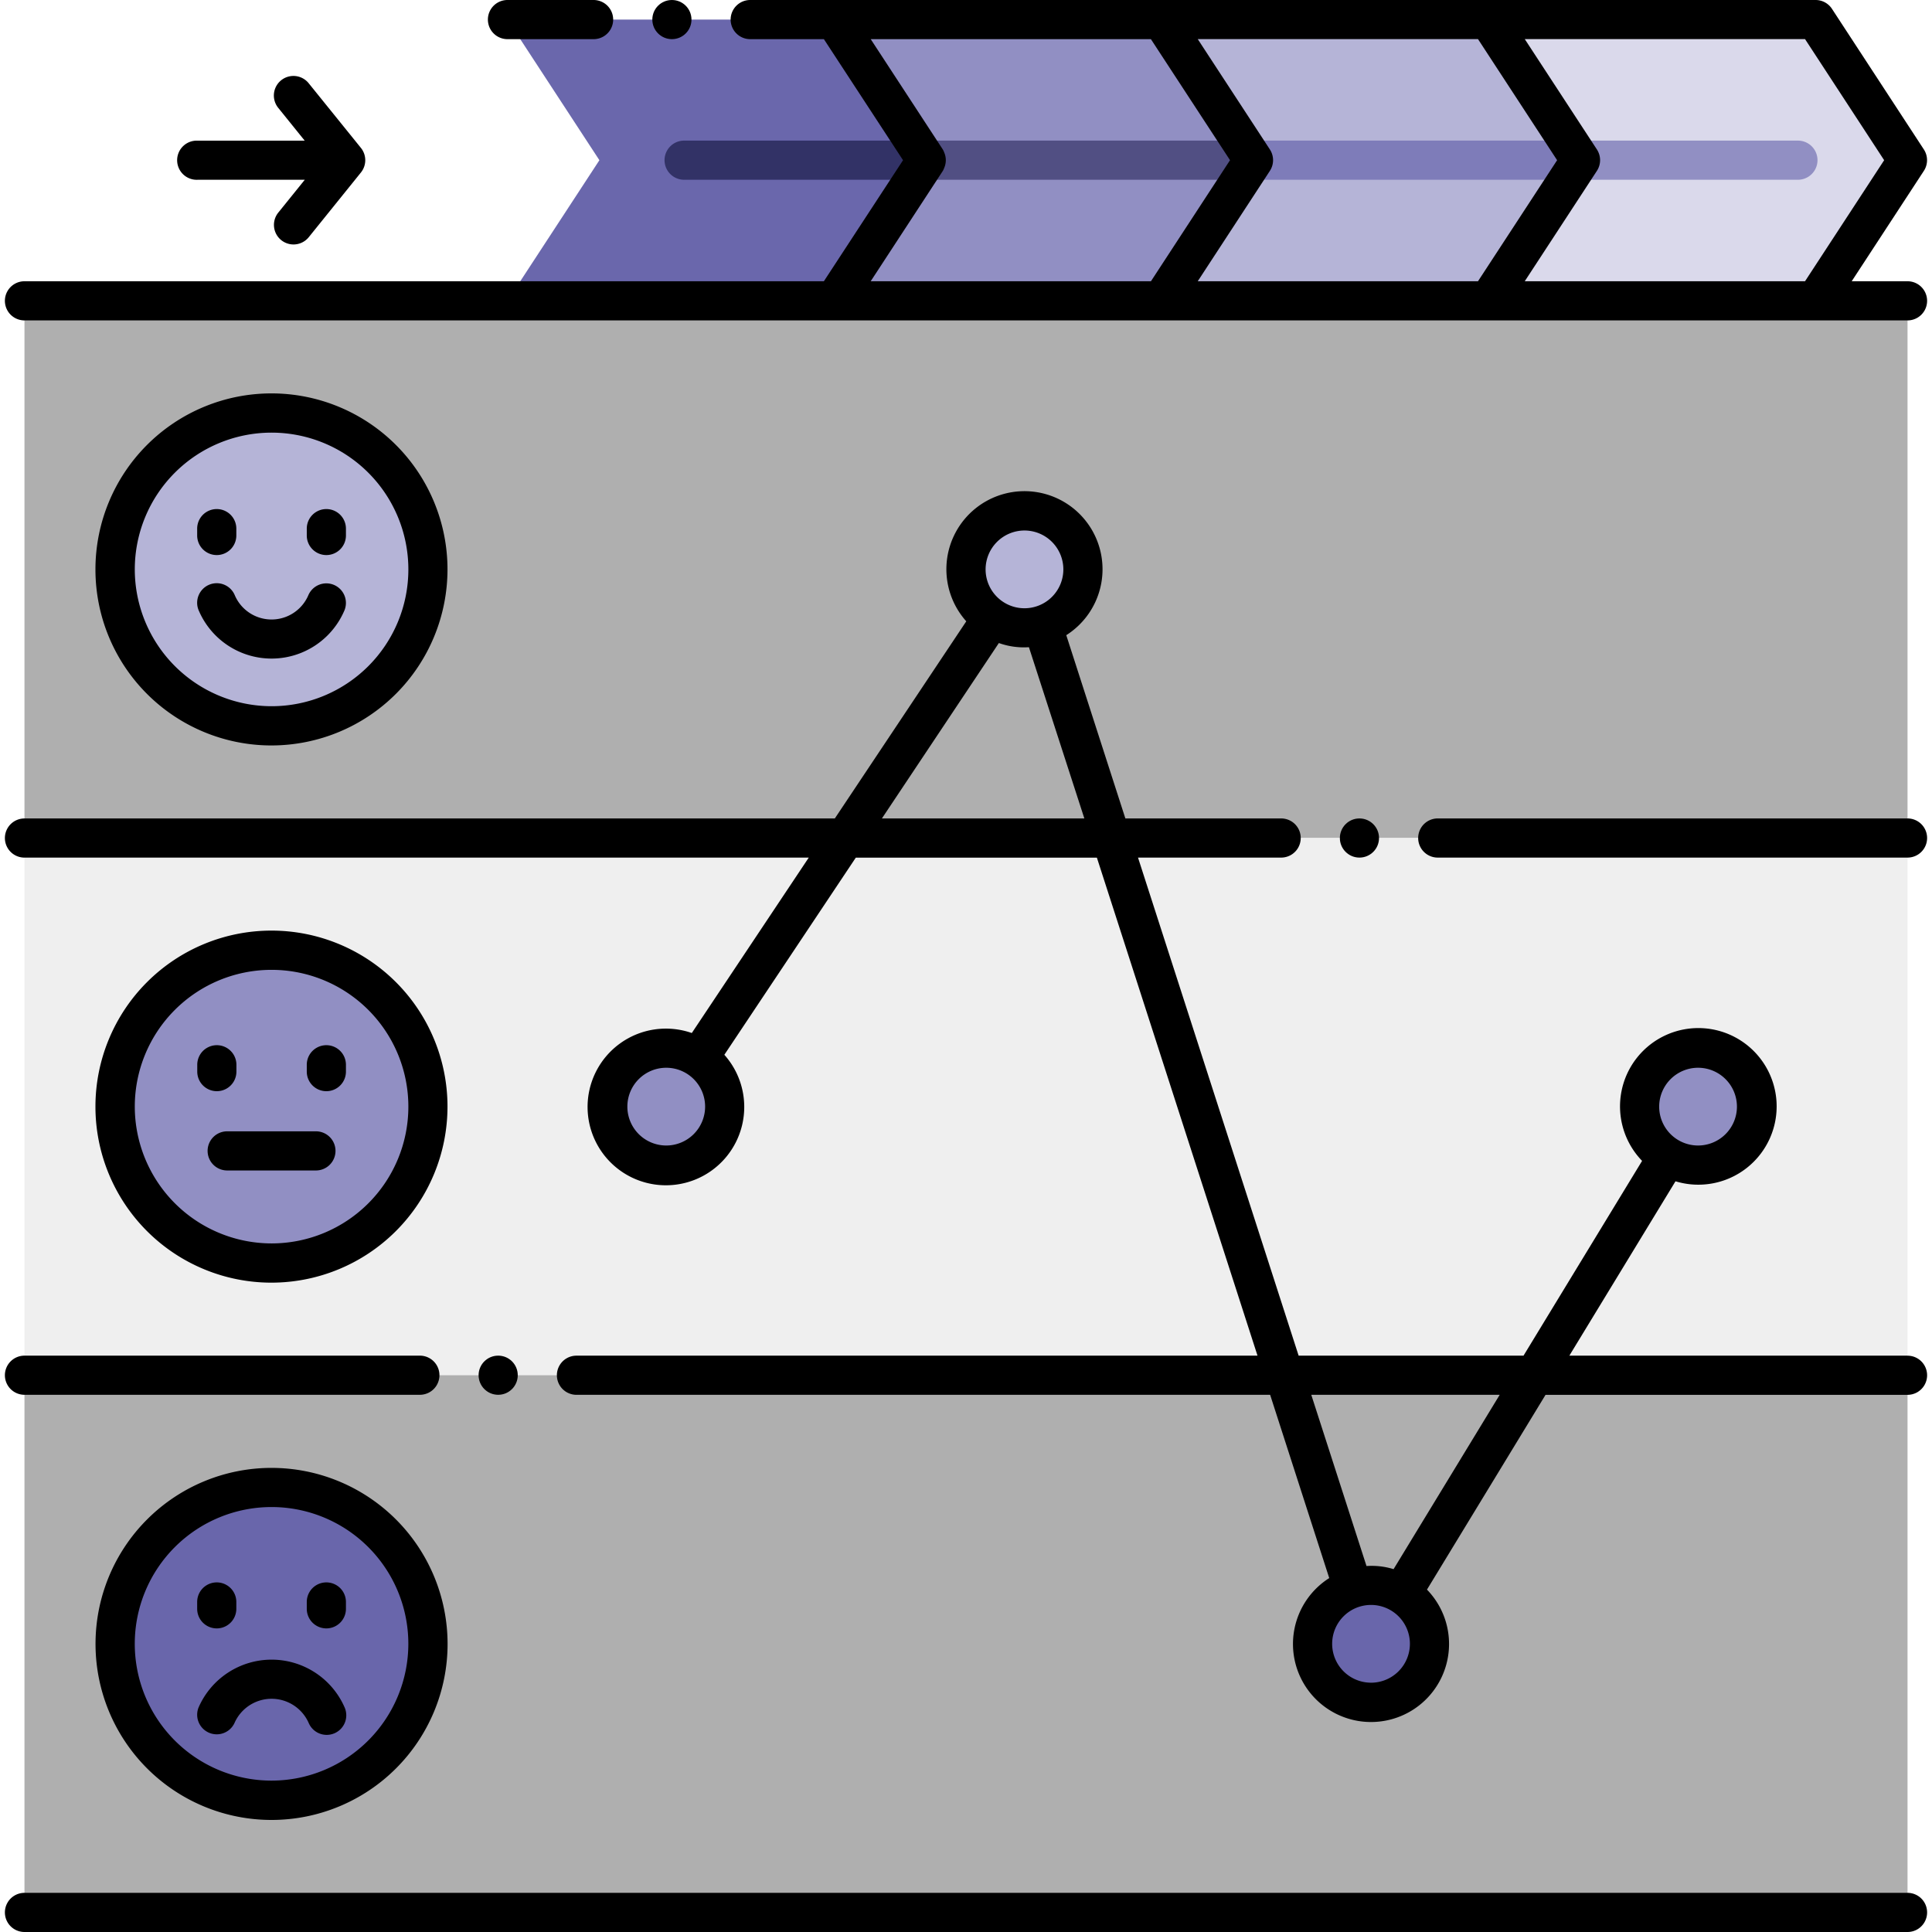 <svg xmlns="http://www.w3.org/2000/svg" width="90" height="90"><defs><clipPath id="a"><path fill="#fff" stroke="#707070" transform="translate(501 1875)" d="M0 0h90v90H0z"/></clipPath></defs><g transform="translate(-501 -1875)" clip-path="url(#a)"><g data-name="Grupo 48"><path data-name="Trazado 3974" d="M502.14 1889.013h87.72v25.025h-87.72z" fill="#afafaf"/></g><g data-name="Grupo 49"><path data-name="Trazado 3975" d="M502.14 1914.038h87.72v25.025h-87.72z" fill="#efefef"/></g><g data-name="Grupo 50"><path data-name="Trazado 3976" d="M502.14 1939.063h87.72v25.025h-87.72z" fill="#afafaf"/></g><g data-name="Grupo 59"><g data-name="Grupo 51"><path data-name="Trazado 3977" d="M544.157 1882.463l-4.282 6.55H524.64l4.282-6.55-4.282-6.55h15.235z" fill="#6a67ac"/></g><g data-name="Grupo 52"><path data-name="Trazado 3978" d="M544.158 1883.374h-11.289a.912.912 0 010-1.824h11.289a.912.912 0 010 1.824z" fill="#323266"/></g><g data-name="Grupo 53"><path data-name="Trazado 3979" d="M559.391 1882.463l-4.278 6.55h-15.238l4.282-6.55-4.282-6.55h15.238z" fill="#918fc3"/></g><g data-name="Grupo 54"><path data-name="Trazado 3980" d="M559.39 1883.374h-15.232a.912.912 0 010-1.824h15.232a.912.912 0 010 1.824z" fill="#514f83"/></g><g data-name="Grupo 55"><path data-name="Trazado 3981" d="M574.626 1882.463l-4.282 6.55h-15.231l4.278-6.55-4.278-6.55h15.231z" fill="#b5b4d7"/></g><g data-name="Grupo 56"><path data-name="Trazado 3982" d="M574.624 1883.374h-15.235a.912.912 0 010-1.824h15.235a.912.912 0 110 1.824z" fill="#7e7cb9"/></g><g data-name="Grupo 57"><path data-name="Trazado 3983" d="M589.86 1882.463l-4.282 6.55h-15.234l4.282-6.55-4.282-6.55h15.234z" fill="#dad9eb"/></g><g data-name="Grupo 58"><path data-name="Trazado 3984" d="M584.754 1883.374h-10.13a.912.912 0 110-1.824h10.13a.912.912 0 010 1.824z" fill="#918fc3"/></g></g><g data-name="Grupo 60"><circle data-name="Elipse 11" cx="7.284" cy="7.284" r="7.284" transform="translate(506.366 1894.242)" fill="#b5b4d7"/></g><g data-name="Grupo 61"><circle data-name="Elipse 12" cx="7.284" cy="7.284" r="7.284" transform="translate(506.366 1919.267)" fill="#918fc3"/></g><g data-name="Grupo 62"><circle data-name="Elipse 13" cx="7.284" cy="7.284" r="7.284" transform="translate(506.366 1944.292)" fill="#6966ab"/></g><g data-name="Grupo 63"><circle data-name="Elipse 14" cx="2.723" cy="2.723" r="2.723" transform="translate(529.313 1923.828)" fill="#918fc3"/></g><g data-name="Grupo 64"><circle data-name="Elipse 15" cx="2.723" cy="2.723" r="2.723" transform="translate(546 1898.803)" fill="#b5b4d7"/></g><g data-name="Grupo 65"><circle data-name="Elipse 16" cx="2.723" cy="2.723" r="2.723" transform="translate(577.379 1923.828)" fill="#918fc3"/></g><g data-name="Grupo 66"><circle data-name="Elipse 17" cx="2.723" cy="2.723" r="2.723" transform="translate(562.145 1948.853)" fill="#6966ab"/></g><g data-name="Grupo 67" transform="translate(499.313 1873.313)"><path data-name="Trazado 3985" d="M90.547 14.788h-2.6l3.36-5.14a.912.912 0 000-1L87.028 2.1a.912.912 0 00-.763-.413h-49.63a.912.912 0 000 1.824h3.432l3.687 5.639-3.688 5.639H2.827a.912.912 0 100 1.824h87.72a.912.912 0 000-1.824zm-35.244 0H42.248l3.359-5.139a.881.881 0 00.065-.141.9.9 0 000-.717.911.911 0 00-.065-.141l-3.359-5.14H55.3l3.686 5.639zm5.539-5.14a.912.912 0 000-1l-3.36-5.14h13.055l3.686 5.642-3.686 5.639H57.482zm11.874 5.14l3.36-5.14a.912.912 0 000-1l-3.36-5.14h13.056l3.686 5.642-3.686 5.639H72.716z"/><circle data-name="Elipse 18" cx=".912" cy=".912" r=".912" transform="translate(64.103 39.813)"/><path data-name="Trazado 3986" d="M90.547 39.813H68.663a.912.912 0 000 1.824h21.884a.912.912 0 000-1.824z"/><path data-name="Trazado 3987" d="M90.547 89.863H2.827a.912.912 0 100 1.824h87.72a.912.912 0 000-1.824z"/><circle data-name="Elipse 19" cx=".912" cy=".912" r=".912" transform="translate(23.982 64.838)"/><path data-name="Trazado 3988" d="M90.547 64.838H74.794l4.944-8.122a3.648 3.648 0 10-1.556-.951l-5.523 9.073H62.182L54.7 41.637h6.668a.912.912 0 100-1.824h-7.257l-2.753-8.537a3.637 3.637 0 10-4.658-.646l-6.124 9.184H2.827a.912.912 0 000 1.824h36.535l-5.448 8.171a3.649 3.649 0 101.516 1.014l6.124-9.184h11.23l7.483 23.2H28.541a.912.912 0 100 1.824h32.314l2.753 8.537a3.635 3.635 0 104.553.537l5.523-9.073h16.863a.912.912 0 000-1.824zm-9.758-13.411a1.811 1.811 0 11-1.811 1.811 1.813 1.813 0 011.811-1.811zm-48.066 3.622a1.811 1.811 0 111.811-1.811 1.813 1.813 0 01-1.811 1.811zM49.41 26.4a1.811 1.811 0 11-1.81 1.813 1.813 1.813 0 011.81-1.813zm-6.64 13.413l5.448-8.171a3.471 3.471 0 001.4.194l2.582 7.977h-9.43zm22.785 40.26a1.811 1.811 0 111.811-1.811 1.813 1.813 0 01-1.811 1.812zm1.05-5.289a3.466 3.466 0 00-1.261-.145l-2.573-7.977h8.778z"/><path data-name="Trazado 3989" d="M1.915 65.75a.912.912 0 00.912.912h18.419a.912.912 0 100-1.824H2.827a.912.912 0 00-.912.912z"/><path data-name="Trazado 3990" d="M25.327 3.511h4.012a.912.912 0 000-1.824h-4.012a.912.912 0 000 1.824z"/><circle data-name="Elipse 20" cx=".912" cy=".912" r=".912" transform="translate(32.075 1.687)"/><path data-name="Trazado 3991" d="M11.784 27.544a.912.912 0 00.912-.912v-.319a.912.912 0 10-1.824 0v.319a.912.912 0 00.912.912z"/><path data-name="Trazado 3992" d="M16.89 27.544a.912.912 0 00.912-.912v-.319a.912.912 0 10-1.824 0v.319a.912.912 0 00.912.912z"/><path data-name="Trazado 3993" d="M17.716 30.159a.912.912 0 10-1.671-.73 1.864 1.864 0 01-3.415 0 .912.912 0 10-1.671.729 3.689 3.689 0 006.757.001z"/><path data-name="Trazado 3994" d="M12.7 51.607v-.319a.912.912 0 10-1.824 0v.319a.912.912 0 001.824 0z"/><path data-name="Trazado 3995" d="M16.89 52.519a.912.912 0 00.912-.912v-.319a.912.912 0 00-1.824 0v.319a.912.912 0 00.912.912z"/><path data-name="Trazado 3996" d="M17.316 55.3a.912.912 0 00-.912-.912H12.27a.912.912 0 000 1.824h4.13a.912.912 0 00.916-.912z"/><path data-name="Trazado 3997" d="M11.784 77.544a.912.912 0 00.912-.912v-.319a.912.912 0 00-1.824 0v.319a.912.912 0 00.912.912z"/><path data-name="Trazado 3998" d="M16.89 77.544a.912.912 0 00.912-.912v-.319a.912.912 0 00-1.824 0v.319a.912.912 0 00.912.912z"/><path data-name="Trazado 3999" d="M14.337 79a3.712 3.712 0 00-3.4 2.228.912.912 0 001.671.729 1.888 1.888 0 013.462 0 .912.912 0 001.672-.729A3.712 3.712 0 0014.337 79z"/><path data-name="Trazado 4000" d="M22.533 28.213a8.2 8.2 0 10-8.2 8.2 8.205 8.205 0 008.2-8.2zm-14.567 0a6.372 6.372 0 116.372 6.372 6.379 6.379 0 01-6.372-6.372z"/><path data-name="Trazado 4001" d="M22.533 53.238a8.2 8.2 0 10-8.2 8.2 8.205 8.205 0 008.2-8.2zm-14.567 0a6.372 6.372 0 116.372 6.372 6.379 6.379 0 01-6.372-6.372z"/><path data-name="Trazado 4002" d="M14.337 70.067a8.2 8.2 0 108.2 8.2 8.205 8.205 0 00-8.2-8.2zm0 14.568a6.372 6.372 0 116.372-6.372 6.379 6.379 0 01-6.372 6.372z"/><path data-name="Trazado 4003" d="M10.885 10.061h5l-1.237 1.533a.912.912 0 001.419 1.146L18.5 9.723a.913.913 0 000-1.146L16.063 5.56a.912.912 0 00-1.419 1.146l1.237 1.533h-5a.912.912 0 100 1.823z"/></g></g></svg>